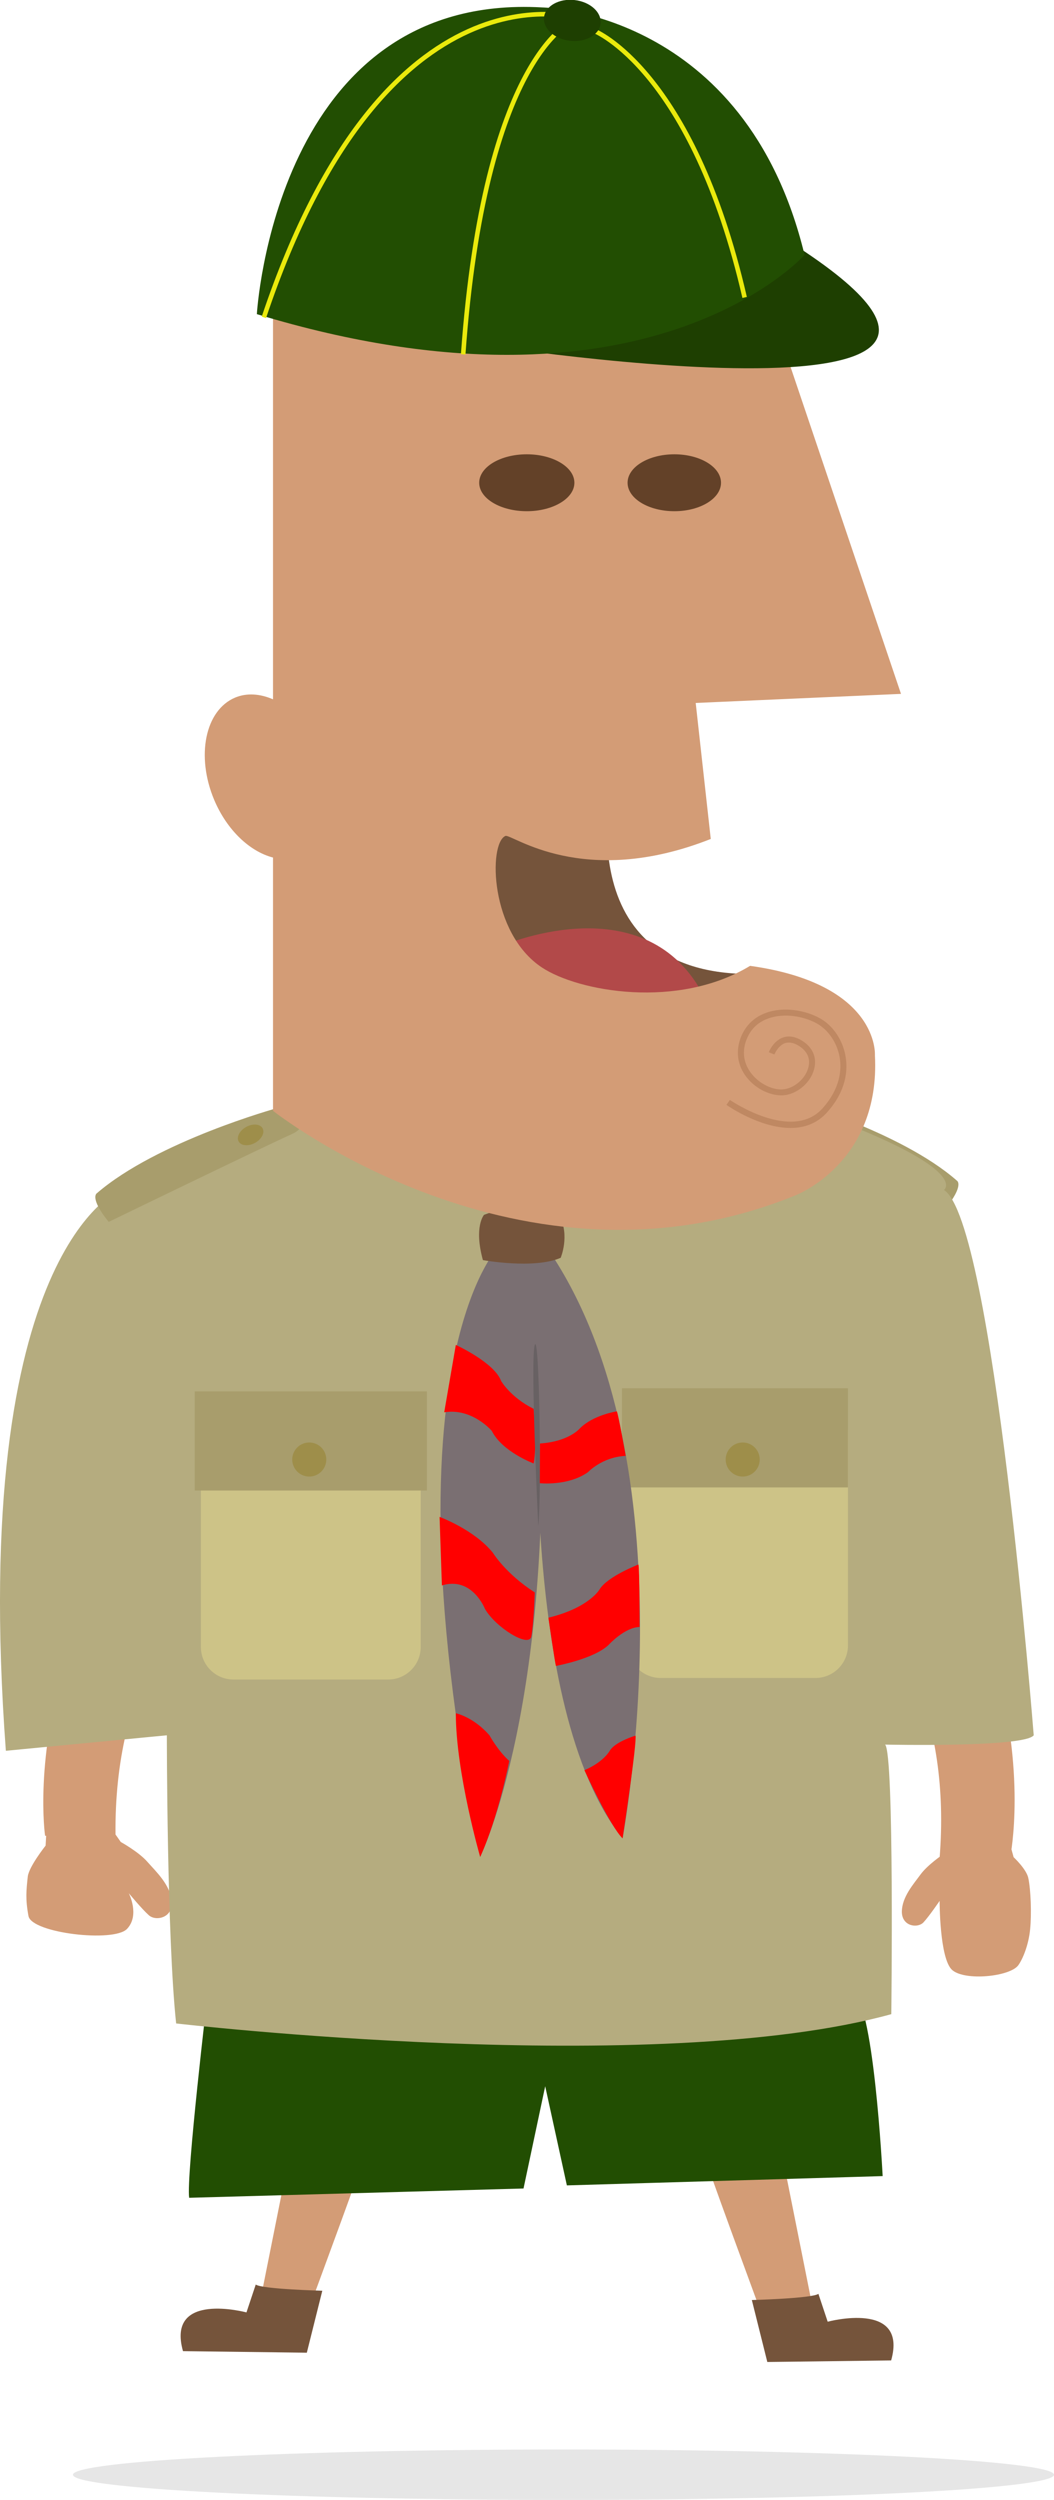 <svg version="1.1" id="Welp" xmlns="http://www.w3.org/2000/svg" xmlns:xlink="http://www.w3.org/1999/xlink" x="0px" y="0px"
	 width="231.57px" height="548.806px" viewBox="65.36 32.921 231.57 548.806" enable-background="new 65.36 32.921 231.57 548.806"
	 xml:space="preserve">
<g id="Schaduw" opacity="0.1">
	<path d="M81.389,576.201c0,3.062,48.245,5.525,107.781,5.525c59.527,0,107.76-2.465,107.76-5.525
		c0-3.055-48.232-5.548-107.76-5.548C129.635,570.653,81.389,573.146,81.389,576.201z"/>
</g>
<path id="Rechter_been" fill="#D39C76" d="M131.413,493.633l-8.843,44.213l10.883,1.359c0,0,13.604-36.729,14.964-41.491"/>
<path id="Linker_been" fill="#D39C76" d="M235.484,497.373l8.844,44.213l-10.885,1.36c0,0-13.604-36.73-14.965-41.492"/>
<g id="Rechter_hand">
	<path fill="#D39C76" d="M75.603,434.089l13.735-0.442l2.56,3.646c0,0,3.931,2.161,5.833,4.34c1.924,2.184,5.066,5.068,5.339,8.675
		c0.377,3.614-3.446,4.464-5.009,3.064c-1.526-1.355-4.401-4.833-4.401-4.833s2.48,4.809-0.395,7.837
		c-2.914,3.032-20.919,0.925-21.645-2.816c-0.706-3.754-0.476-5.704-0.157-8.686c0.262-2.192,3.917-6.788,3.917-6.788
		L75.603,434.089L75.603,434.089z"/>
	<path fill="#D39C76" d="M80.454,395.412c-7.706,23.286-5.191,40.503-5.191,40.503l15.507,1.421
		c-0.431-16.921,3.044-30.292,8.354-40.798C113.548,368.001,86.901,375.928,80.454,395.412z"/>
</g>
<g id="Linker_hand">
	<path fill="#D39C76" d="M286.759,435.895l1.298,4.73c0,0,2.813,2.615,3.227,4.569c0.554,2.605,0.734,7.843,0.404,11.25
		c-0.328,3.397-1.584,6.496-2.612,7.918c-1.833,2.476-11.634,3.502-14.505,1.045c-2.813-2.466-2.771-15.188-2.771-15.188
		s-2.293,3.377-3.555,4.725c-1.271,1.342-4.729,0.896-4.745-2.338c0.026-3.261,2.571-6.07,4.103-8.181
		c1.556-2.118,4.852-4.348,4.852-4.348l1.982-3.44L286.759,435.895L286.759,435.895z"/>
	<path fill="#D39C76" d="M266.661,402.087c4.116,10.384,6.389,23.185,5.125,38.857l15.562-0.566c0,0,3.728-18.396-3.746-43.494
		C277.857,377.592,254.307,370.936,266.661,402.087z"/>
</g>
<path id="broek" fill="#224E02" d="M111,470.503c0,0-4.761,40.132-4.081,44.895l73.462-2.04l4.762-22.447l4.762,21.767l69.381-2.041
	c0,0-2.04-40.132-6.803-40.132C247.721,470.504,111,470.503,111,470.503z"/>
<path id="schouderklep_links" fill="#A89D6C" d="M238.158,274.162c0,0,25,7,37.5,18c0,0,1.5,1-2.5,6c0,0-32.5-16-38-18.5
	S238.158,274.162,238.158,274.162z"/>
<g id="hemd">
	<path fill="#B5AC7F" d="M138.068,273.064c0,0-37.411,10.203-46.254,21.086c0,0-33.33,12.924-25.167,123.118l35.371-3.4
		c0,0,0,44.214,2.041,63.259c0,0,105.431,12.244,157.126-2.041c0,0,0.682-57.137-1.359-59.178c0,0,30.609,0.681,32.648-2.04
		c0,0-8.842-112.915-19.725-119.716c0,0,8.842-6.122-50.336-24.487C222.414,269.663,196.564,295.511,138.068,273.064z"/>
	<path fill="#CDC387" d="M157.794,394.48c0,3.943-3.198,7.142-7.144,7.142h-34.01c-3.945,0-7.142-3.197-7.142-7.142v-46.935
		c0-3.944,3.196-7.144,7.142-7.144h34.01c3.945,0,7.144,3.199,7.144,7.144V394.48z"/>
	<path fill="#CDC387" d="M251.663,394.141c0,3.944-3.196,7.143-7.144,7.143h-34.01c-3.943,0-7.142-3.197-7.142-7.143v-46.934
		c0-3.945,3.196-7.143,7.142-7.143h34.01c3.946,0,7.144,3.197,7.144,7.143V394.141z"/>
	<rect x="108.141" y="338.364" fill="#A89D6C" width="51.014" height="21.767"/>
	<rect x="202.007" y="337.684" fill="#A89D6C" width="49.655" height="21.768"/>
	<circle fill="#9E8E4A" cx="133.307" cy="353.329" r="3.741"/>
	<circle fill="#9E8E4A" cx="228.535" cy="353.328" r="3.741"/>
	<g id="schouderklep_rechts">
		<path fill="#A89D6C" d="M126.295,276.162c0,0-26.466,7.292-39.699,18.75c0,0-1.588,1.042,2.646,6.25
			c0,0,34.406-16.667,40.229-19.271S126.295,276.162,126.295,276.162z"/>
		
			<ellipse transform="matrix(0.481 0.877 -0.877 0.481 309.787 40.818)" fill="#9E8E4A" cx="120.429" cy="281.972" rx="2" ry="3"/>
	</g>
</g>
<g id="Das">
	<path fill="#7A6F72" d="M174.938,306.573c0,0-5.106,5.108-8.869,20.282c-4.702,18.961-7.303,53.642,4.789,113.718
		c0,0,17.004-34.691,12.924-110.193c0,0-4.762,77.544,18.365,106.112c0,0,15.646-82.305-16.324-129.239
		C185.822,307.253,181.061,303.853,174.938,306.573z"/>
	<path fill="#FF0000" d="M165.507,328.171c0,0,8.417,3.826,9.948,7.908c0,0,2.041,3.571,7.143,6.122c0,0,0.766,8.417,0,11.988
		c0,0-6.888-2.551-9.184-7.142c0,0-4.336-5.103-10.458-4.082"/>
	<path fill="#686163" d="M183.618,367.963c0,0-1.786-36.73-0.765-39.792C183.873,325.109,184.383,361.586,183.618,367.963"/>
	<path fill="#FF0000" d="M161.936,365.923c0,0,7.652,2.806,11.734,7.907c0,0,2.807,4.591,9.184,8.673c0,0-0.256,7.142-0.766,9.692
		s-7.908-2.04-10.203-6.121c0,0-2.806-7.143-9.438-5.102"/>
	<path fill="#FF0000" d="M165.507,409.029c0,0,3.826,0.767,7.397,4.848c0,0,1.785,3.316,4.336,5.612c0,0-2.309,12.069-6.383,21.084
		C170.857,440.573,165.507,422.04,165.507,409.029z"/>
	<path fill="#FF0000" d="M200.878,342.754c0,0-5.188,0.766-8.163,3.784c0,0-2.38,2.848-8.715,3.272c0,0-0.042,7.78-0.042,8.715
		c0,0,6.207,0.682,10.585-2.422c0,0,3.146-3.358,8.289-3.571C202.833,352.532,201.176,343.18,200.878,342.754z"/>
	<path fill="#FF0000" d="M205.619,376.381c0,0-6.824,2.615-8.546,5.484c0,0-2.296,4.018-11.224,6.186c0,0,1.467,10.203,1.658,10.586
		c0,0,8.417-1.531,11.605-4.654c0,0,3.509-3.826,6.761-3.892C205.874,390.091,205.874,376.827,205.619,376.381z"/>
	<path fill="#FF0000" d="M204.98,413.941c0,0-4.336,1.274-5.611,3.252c0,0-1.275,2.486-5.612,4.336c0,0,5.685,12.39,8.39,14.963
		C202.146,436.492,205.364,415.279,204.98,413.941z"/>
	<path fill="#75543B" d="M171.458,309.551c0,0,11.224,2.041,17.09-0.51c0,0,2.041-4.846-0.255-9.183c0,0-6.377-4.081-16.58-0.255
		C171.714,299.603,169.418,302.154,171.458,309.551z"/>
</g>
<g id="Hoofd__x28_by_Chartist.js_x29_">
	<path fill="#75543B" d="M200.3,201.625l-37.817,20.71l30.513,38.336l37.165-13.933C188.346,246.737,200.3,201.625,200.3,201.625
		L200.3,201.625z"/>
	<path fill="#B24949" d="M191.67,258.662l27.86-7.947c-13.271-23.9-44.456-9.948-44.456-9.948L191.67,258.662z"/>
	<path fill="#D39C76" d="M230.16,244.951c28.506,3.973,27.426,19.642,27.426,19.642c1.249,23.715-17.49,30.755-17.49,30.755
		c-60.371,24.564-114.754-18.573-114.754-18.573v-55.597c-5.045-1.303-10.09-5.948-12.928-12.671
		c-4.037-9.626-1.98-19.67,4.598-22.442c2.598-1.085,5.506-0.844,8.33,0.377V91.06c53.059-26.534,106.131,0,106.131,0l31.842,94.187
		l-45.104,1.994l3.309,29.856c-28.197,11.132-43.822-1.238-45.121-0.661c-3.75,1.647-3.43,21.308,8.023,28.876
		C192.463,250.628,214.305,254.549,230.16,244.951L230.16,244.951z"/>
	<path fill="#BF8862" d="M239.039,280.54c2.941,0,5.82-0.908,8.104-3.499c4.224-4.775,4.506-9.29,3.988-12.234
		c-0.605-3.559-2.771-6.786-5.67-8.367c-3.023-1.681-7.904-2.657-11.939-1.117c-2.644,0.98-4.541,2.938-5.498,5.603
		c-1.137,3.235-0.496,6.426,1.797,8.988c2.255,2.564,5.859,3.937,8.559,3.324c2.901-0.688,5.407-3.196,5.943-6.02
		c0.432-2.221-0.404-4.204-2.369-5.584c-1.557-1.076-3.045-1.419-4.404-1c-2.244,0.671-3.25,3.174-3.279,3.288l1.225,0.493
		c0.016-0.029,0.812-2.018,2.441-2.53c0.955-0.257,2.045,0,3.24,0.831c1.957,1.389,2.092,3.082,1.852,4.247
		c-0.441,2.3-2.562,4.444-4.944,4.996c-2.224,0.534-5.299-0.701-7.269-2.919c-1.135-1.27-2.854-3.949-1.537-7.648
		c0.849-2.346,2.41-3.963,4.716-4.831c3.667-1.392,8.086-0.49,10.821,1.036c2.531,1.404,4.463,4.252,5.021,7.433
		c0.452,2.662,0.191,6.731-3.693,11.131c-6.731,7.627-20.283-1.689-20.431-1.776l-0.75,1.085
		C225.377,275.773,232.318,280.54,239.039,280.54L239.039,280.54z"/>
	<g>
		<path fill="#634128" d="M181.107,132.651c-5.783,0-10.465,2.794-10.465,6.25c0,3.454,4.682,6.246,10.465,6.246
			c5.733,0,10.451-2.792,10.451-6.246C191.559,135.446,186.843,132.651,181.107,132.651z M213.52,132.651
			c-5.674,0-10.278,2.794-10.278,6.25c0,3.454,4.606,6.246,10.278,6.246c5.674,0,10.25-2.792,10.25-6.246
			C223.77,135.446,219.195,132.651,213.52,132.651z"/>
	</g>
</g>
<g id="Welpen_pet">
	<path fill="#1E3F01" d="M169.793,108.386c0,0,152.667,24,57.333-29.333"/>
	<path fill="#224E02" d="M121.793,101.884c0,0,4-70.666,62.667-67.333c0,0,44.667,0.666,57.667,54.333
		C242.126,88.884,207.46,127.884,121.793,101.884z"/>
	<path fill="none" stroke="#EAEA0C" stroke-miterlimit="10" d="M190.96,37.718c0,0-19.171,7.766-23.834,73"/>
	<path fill="none" stroke="#EAEA0C" stroke-miterlimit="10" d="M195.96,39.718c0,0,21.5,8.5,33,58.5"/>
	<path fill="none" stroke="#EAEA0C" stroke-miterlimit="10" d="M121.794,101.718"/>
	<path fill="none" stroke="#EAEA0C" stroke-miterlimit="10" d="M193.01,37.075c0,0-42.793-14.597-69.675,65.518"/>
	
		<ellipse transform="matrix(0.112 -0.994 0.994 0.112 132.481 223.111)" fill="#1E3F01" cx="191.046" cy="37.447" rx="4.5" ry="6.25"/>
</g>
<g id="Schoenen">
	<path fill="#75543B" d="M121.549,534.441l-2.041,6.122c0,0-17.685-4.763-13.944,8.502l27.208,0.341l3.401-13.604
		C136.173,535.802,122.91,535.462,121.549,534.441z"/>
	<path fill="#75543B" d="M245.168,536.481l2.04,6.121c0,0,17.687-4.762,13.944,8.503l-27.209,0.341l-3.4-13.604
		C230.543,537.842,243.807,537.502,245.168,536.481z"/>
</g>
</svg>
